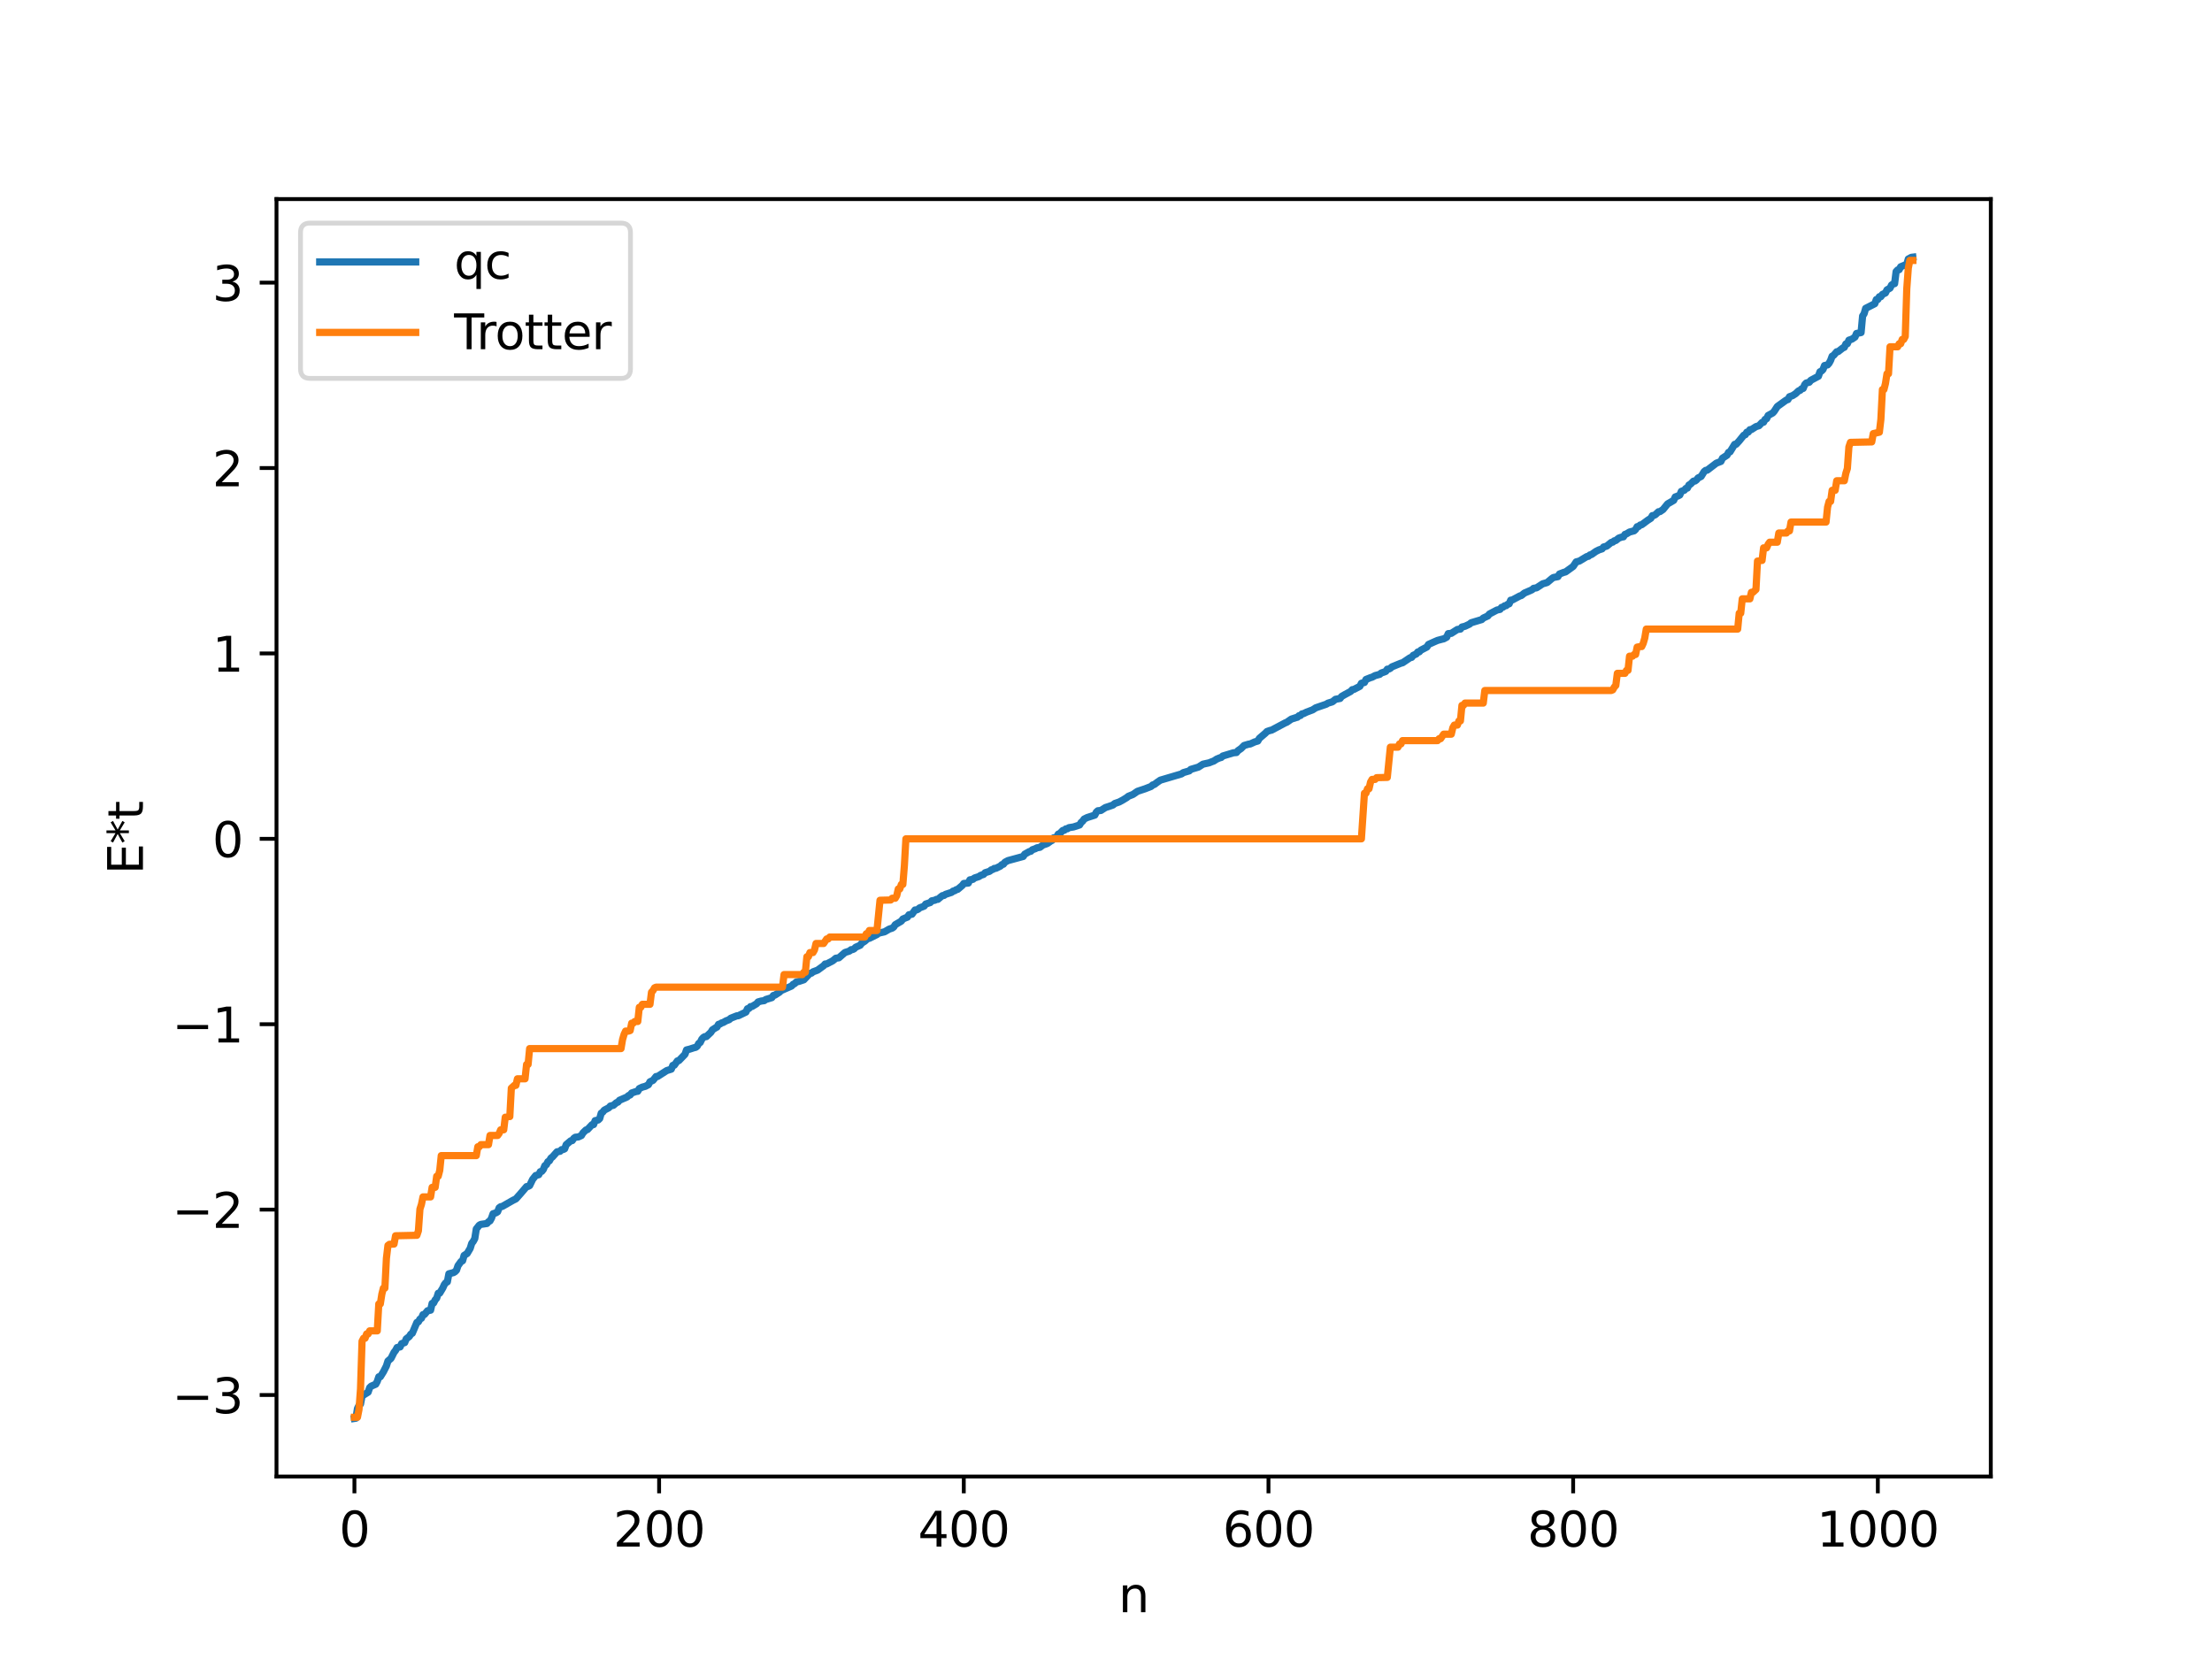 <?xml version="1.0" encoding="utf-8" standalone="no"?>
<!DOCTYPE svg PUBLIC "-//W3C//DTD SVG 1.1//EN"
  "http://www.w3.org/Graphics/SVG/1.1/DTD/svg11.dtd">
<svg xmlns:xlink="http://www.w3.org/1999/xlink" width="460.8pt" height="345.6pt" viewBox="0 0 460.8 345.6" xmlns="http://www.w3.org/2000/svg" version="1.1">
 <defs>
  <style type="text/css">*{stroke-linejoin: round; stroke-linecap: butt}</style>
 </defs>
 <g id="figure_1">
  <g id="patch_1">
   <path d="M 0 345.6 
L 460.8 345.6 
L 460.8 0 
L 0 0 
z
" style="fill: #ffffff"/>
  </g>
  <g id="axes_1">
   <g id="patch_2">
    <path d="M 57.6 307.584 
L 414.72 307.584 
L 414.72 41.472 
L 57.6 41.472 
z
" style="fill: #ffffff"/>
   </g>
   <g id="matplotlib.axis_1">
    <g id="xtick_1">
     <g id="line2d_1">
      <defs>
       <path id="mf6ab50dd5c" d="M 0 0 
L 0 3.5 
" style="stroke: #000000; stroke-width: 0.8"/>
      </defs>
      <g>
       <use xlink:href="#mf6ab50dd5c" x="73.833" y="307.584" style="stroke: #000000; stroke-width: 0.8"/>
      </g>
     </g>
     <g id="text_1">
      <!-- 0 -->
      <g transform="translate(70.651 322.182) scale(0.1 -0.1)">
       <defs>
        <path id="DejaVuSans-30" d="M 2034 4250 
Q 1547 4250 1301 3770 
Q 1056 3291 1056 2328 
Q 1056 1369 1301 889 
Q 1547 409 2034 409 
Q 2525 409 2770 889 
Q 3016 1369 3016 2328 
Q 3016 3291 2770 3770 
Q 2525 4250 2034 4250 
z
M 2034 4750 
Q 2819 4750 3233 4129 
Q 3647 3509 3647 2328 
Q 3647 1150 3233 529 
Q 2819 -91 2034 -91 
Q 1250 -91 836 529 
Q 422 1150 422 2328 
Q 422 3509 836 4129 
Q 1250 4750 2034 4750 
z
" transform="scale(0.016)"/>
       </defs>
       <use xlink:href="#DejaVuSans-30"/>
      </g>
     </g>
    </g>
    <g id="xtick_2">
     <g id="line2d_2">
      <g>
       <use xlink:href="#mf6ab50dd5c" x="137.304" y="307.584" style="stroke: #000000; stroke-width: 0.8"/>
      </g>
     </g>
     <g id="text_2">
      <!-- 200 -->
      <g transform="translate(127.76 322.182) scale(0.1 -0.1)">
       <defs>
        <path id="DejaVuSans-32" d="M 1228 531 
L 3431 531 
L 3431 0 
L 469 0 
L 469 531 
Q 828 903 1448 1529 
Q 2069 2156 2228 2338 
Q 2531 2678 2651 2914 
Q 2772 3150 2772 3378 
Q 2772 3750 2511 3984 
Q 2250 4219 1831 4219 
Q 1534 4219 1204 4116 
Q 875 4013 500 3803 
L 500 4441 
Q 881 4594 1212 4672 
Q 1544 4750 1819 4750 
Q 2544 4750 2975 4387 
Q 3406 4025 3406 3419 
Q 3406 3131 3298 2873 
Q 3191 2616 2906 2266 
Q 2828 2175 2409 1742 
Q 1991 1309 1228 531 
z
" transform="scale(0.016)"/>
       </defs>
       <use xlink:href="#DejaVuSans-32"/>
       <use xlink:href="#DejaVuSans-30" x="63.623"/>
       <use xlink:href="#DejaVuSans-30" x="127.246"/>
      </g>
     </g>
    </g>
    <g id="xtick_3">
     <g id="line2d_3">
      <g>
       <use xlink:href="#mf6ab50dd5c" x="200.775" y="307.584" style="stroke: #000000; stroke-width: 0.8"/>
      </g>
     </g>
     <g id="text_3">
      <!-- 400 -->
      <g transform="translate(191.231 322.182) scale(0.1 -0.1)">
       <defs>
        <path id="DejaVuSans-34" d="M 2419 4116 
L 825 1625 
L 2419 1625 
L 2419 4116 
z
M 2253 4666 
L 3047 4666 
L 3047 1625 
L 3713 1625 
L 3713 1100 
L 3047 1100 
L 3047 0 
L 2419 0 
L 2419 1100 
L 313 1100 
L 313 1709 
L 2253 4666 
z
" transform="scale(0.016)"/>
       </defs>
       <use xlink:href="#DejaVuSans-34"/>
       <use xlink:href="#DejaVuSans-30" x="63.623"/>
       <use xlink:href="#DejaVuSans-30" x="127.246"/>
      </g>
     </g>
    </g>
    <g id="xtick_4">
     <g id="line2d_4">
      <g>
       <use xlink:href="#mf6ab50dd5c" x="264.246" y="307.584" style="stroke: #000000; stroke-width: 0.8"/>
      </g>
     </g>
     <g id="text_4">
      <!-- 600 -->
      <g transform="translate(254.702 322.182) scale(0.1 -0.1)">
       <defs>
        <path id="DejaVuSans-36" d="M 2113 2584 
Q 1688 2584 1439 2293 
Q 1191 2003 1191 1497 
Q 1191 994 1439 701 
Q 1688 409 2113 409 
Q 2538 409 2786 701 
Q 3034 994 3034 1497 
Q 3034 2003 2786 2293 
Q 2538 2584 2113 2584 
z
M 3366 4563 
L 3366 3988 
Q 3128 4100 2886 4159 
Q 2644 4219 2406 4219 
Q 1781 4219 1451 3797 
Q 1122 3375 1075 2522 
Q 1259 2794 1537 2939 
Q 1816 3084 2150 3084 
Q 2853 3084 3261 2657 
Q 3669 2231 3669 1497 
Q 3669 778 3244 343 
Q 2819 -91 2113 -91 
Q 1303 -91 875 529 
Q 447 1150 447 2328 
Q 447 3434 972 4092 
Q 1497 4750 2381 4750 
Q 2619 4750 2861 4703 
Q 3103 4656 3366 4563 
z
" transform="scale(0.016)"/>
       </defs>
       <use xlink:href="#DejaVuSans-36"/>
       <use xlink:href="#DejaVuSans-30" x="63.623"/>
       <use xlink:href="#DejaVuSans-30" x="127.246"/>
      </g>
     </g>
    </g>
    <g id="xtick_5">
     <g id="line2d_5">
      <g>
       <use xlink:href="#mf6ab50dd5c" x="327.717" y="307.584" style="stroke: #000000; stroke-width: 0.8"/>
      </g>
     </g>
     <g id="text_5">
      <!-- 800 -->
      <g transform="translate(318.173 322.182) scale(0.1 -0.1)">
       <defs>
        <path id="DejaVuSans-38" d="M 2034 2216 
Q 1584 2216 1326 1975 
Q 1069 1734 1069 1313 
Q 1069 891 1326 650 
Q 1584 409 2034 409 
Q 2484 409 2743 651 
Q 3003 894 3003 1313 
Q 3003 1734 2745 1975 
Q 2488 2216 2034 2216 
z
M 1403 2484 
Q 997 2584 770 2862 
Q 544 3141 544 3541 
Q 544 4100 942 4425 
Q 1341 4750 2034 4750 
Q 2731 4750 3128 4425 
Q 3525 4100 3525 3541 
Q 3525 3141 3298 2862 
Q 3072 2584 2669 2484 
Q 3125 2378 3379 2068 
Q 3634 1759 3634 1313 
Q 3634 634 3220 271 
Q 2806 -91 2034 -91 
Q 1263 -91 848 271 
Q 434 634 434 1313 
Q 434 1759 690 2068 
Q 947 2378 1403 2484 
z
M 1172 3481 
Q 1172 3119 1398 2916 
Q 1625 2713 2034 2713 
Q 2441 2713 2670 2916 
Q 2900 3119 2900 3481 
Q 2900 3844 2670 4047 
Q 2441 4250 2034 4250 
Q 1625 4250 1398 4047 
Q 1172 3844 1172 3481 
z
" transform="scale(0.016)"/>
       </defs>
       <use xlink:href="#DejaVuSans-38"/>
       <use xlink:href="#DejaVuSans-30" x="63.623"/>
       <use xlink:href="#DejaVuSans-30" x="127.246"/>
      </g>
     </g>
    </g>
    <g id="xtick_6">
     <g id="line2d_6">
      <g>
       <use xlink:href="#mf6ab50dd5c" x="391.188" y="307.584" style="stroke: #000000; stroke-width: 0.8"/>
      </g>
     </g>
     <g id="text_6">
      <!-- 1000 -->
      <g transform="translate(378.463 322.182) scale(0.1 -0.1)">
       <defs>
        <path id="DejaVuSans-31" d="M 794 531 
L 1825 531 
L 1825 4091 
L 703 3866 
L 703 4441 
L 1819 4666 
L 2450 4666 
L 2450 531 
L 3481 531 
L 3481 0 
L 794 0 
L 794 531 
z
" transform="scale(0.016)"/>
       </defs>
       <use xlink:href="#DejaVuSans-31"/>
       <use xlink:href="#DejaVuSans-30" x="63.623"/>
       <use xlink:href="#DejaVuSans-30" x="127.246"/>
       <use xlink:href="#DejaVuSans-30" x="190.869"/>
      </g>
     </g>
    </g>
    <g id="text_7">
     <!-- n -->
     <g transform="translate(232.991 335.861) scale(0.1 -0.1)">
      <defs>
       <path id="DejaVuSans-6e" d="M 3513 2113 
L 3513 0 
L 2938 0 
L 2938 2094 
Q 2938 2591 2744 2837 
Q 2550 3084 2163 3084 
Q 1697 3084 1428 2787 
Q 1159 2491 1159 1978 
L 1159 0 
L 581 0 
L 581 3500 
L 1159 3500 
L 1159 2956 
Q 1366 3272 1645 3428 
Q 1925 3584 2291 3584 
Q 2894 3584 3203 3211 
Q 3513 2838 3513 2113 
z
" transform="scale(0.016)"/>
      </defs>
      <use xlink:href="#DejaVuSans-6e"/>
     </g>
    </g>
   </g>
   <g id="matplotlib.axis_2">
    <g id="ytick_1">
     <g id="line2d_7">
      <defs>
       <path id="m77aba118cb" d="M 0 0 
L -3.5 0 
" style="stroke: #000000; stroke-width: 0.8"/>
      </defs>
      <g>
       <use xlink:href="#m77aba118cb" x="57.6" y="290.607" style="stroke: #000000; stroke-width: 0.8"/>
      </g>
     </g>
     <g id="text_8">
      <!-- −3 -->
      <g transform="translate(35.858 294.406) scale(0.1 -0.1)">
       <defs>
        <path id="DejaVuSans-2212" d="M 678 2272 
L 4684 2272 
L 4684 1741 
L 678 1741 
L 678 2272 
z
" transform="scale(0.016)"/>
        <path id="DejaVuSans-33" d="M 2597 2516 
Q 3050 2419 3304 2112 
Q 3559 1806 3559 1356 
Q 3559 666 3084 287 
Q 2609 -91 1734 -91 
Q 1441 -91 1130 -33 
Q 819 25 488 141 
L 488 750 
Q 750 597 1062 519 
Q 1375 441 1716 441 
Q 2309 441 2620 675 
Q 2931 909 2931 1356 
Q 2931 1769 2642 2001 
Q 2353 2234 1838 2234 
L 1294 2234 
L 1294 2753 
L 1863 2753 
Q 2328 2753 2575 2939 
Q 2822 3125 2822 3475 
Q 2822 3834 2567 4026 
Q 2313 4219 1838 4219 
Q 1578 4219 1281 4162 
Q 984 4106 628 3988 
L 628 4550 
Q 988 4650 1302 4700 
Q 1616 4750 1894 4750 
Q 2613 4750 3031 4423 
Q 3450 4097 3450 3541 
Q 3450 3153 3228 2886 
Q 3006 2619 2597 2516 
z
" transform="scale(0.016)"/>
       </defs>
       <use xlink:href="#DejaVuSans-2212"/>
       <use xlink:href="#DejaVuSans-33" x="83.789"/>
      </g>
     </g>
    </g>
    <g id="ytick_2">
     <g id="line2d_8">
      <g>
       <use xlink:href="#m77aba118cb" x="57.6" y="251.986" style="stroke: #000000; stroke-width: 0.8"/>
      </g>
     </g>
     <g id="text_9">
      <!-- −2 -->
      <g transform="translate(35.858 255.785) scale(0.1 -0.1)">
       <use xlink:href="#DejaVuSans-2212"/>
       <use xlink:href="#DejaVuSans-32" x="83.789"/>
      </g>
     </g>
    </g>
    <g id="ytick_3">
     <g id="line2d_9">
      <g>
       <use xlink:href="#m77aba118cb" x="57.6" y="213.365" style="stroke: #000000; stroke-width: 0.8"/>
      </g>
     </g>
     <g id="text_10">
      <!-- −1 -->
      <g transform="translate(35.858 217.164) scale(0.1 -0.1)">
       <use xlink:href="#DejaVuSans-2212"/>
       <use xlink:href="#DejaVuSans-31" x="83.789"/>
      </g>
     </g>
    </g>
    <g id="ytick_4">
     <g id="line2d_10">
      <g>
       <use xlink:href="#m77aba118cb" x="57.6" y="174.744" style="stroke: #000000; stroke-width: 0.8"/>
      </g>
     </g>
     <g id="text_11">
      <!-- 0 -->
      <g transform="translate(44.237 178.543) scale(0.1 -0.1)">
       <use xlink:href="#DejaVuSans-30"/>
      </g>
     </g>
    </g>
    <g id="ytick_5">
     <g id="line2d_11">
      <g>
       <use xlink:href="#m77aba118cb" x="57.6" y="136.123" style="stroke: #000000; stroke-width: 0.8"/>
      </g>
     </g>
     <g id="text_12">
      <!-- 1 -->
      <g transform="translate(44.237 139.922) scale(0.1 -0.1)">
       <use xlink:href="#DejaVuSans-31"/>
      </g>
     </g>
    </g>
    <g id="ytick_6">
     <g id="line2d_12">
      <g>
       <use xlink:href="#m77aba118cb" x="57.6" y="97.502" style="stroke: #000000; stroke-width: 0.8"/>
      </g>
     </g>
     <g id="text_13">
      <!-- 2 -->
      <g transform="translate(44.237 101.301) scale(0.1 -0.1)">
       <use xlink:href="#DejaVuSans-32"/>
      </g>
     </g>
    </g>
    <g id="ytick_7">
     <g id="line2d_13">
      <g>
       <use xlink:href="#m77aba118cb" x="57.6" y="58.881" style="stroke: #000000; stroke-width: 0.8"/>
      </g>
     </g>
     <g id="text_14">
      <!-- 3 -->
      <g transform="translate(44.237 62.68) scale(0.1 -0.1)">
       <use xlink:href="#DejaVuSans-33"/>
      </g>
     </g>
    </g>
    <g id="text_15">
     <!-- E*t -->
     <g transform="translate(29.778 182.148) rotate(-90) scale(0.1 -0.1)">
      <defs>
       <path id="DejaVuSans-45" d="M 628 4666 
L 3578 4666 
L 3578 4134 
L 1259 4134 
L 1259 2753 
L 3481 2753 
L 3481 2222 
L 1259 2222 
L 1259 531 
L 3634 531 
L 3634 0 
L 628 0 
L 628 4666 
z
" transform="scale(0.016)"/>
       <path id="DejaVuSans-2a" d="M 3009 3897 
L 1888 3291 
L 3009 2681 
L 2828 2375 
L 1778 3009 
L 1778 1831 
L 1422 1831 
L 1422 3009 
L 372 2375 
L 191 2681 
L 1313 3291 
L 191 3897 
L 372 4206 
L 1422 3572 
L 1422 4750 
L 1778 4750 
L 1778 3572 
L 2828 4206 
L 3009 3897 
z
" transform="scale(0.016)"/>
       <path id="DejaVuSans-74" d="M 1172 4494 
L 1172 3500 
L 2356 3500 
L 2356 3053 
L 1172 3053 
L 1172 1153 
Q 1172 725 1289 603 
Q 1406 481 1766 481 
L 2356 481 
L 2356 0 
L 1766 0 
Q 1100 0 847 248 
Q 594 497 594 1153 
L 594 3053 
L 172 3053 
L 172 3500 
L 594 3500 
L 594 4494 
L 1172 4494 
z
" transform="scale(0.016)"/>
      </defs>
      <use xlink:href="#DejaVuSans-45"/>
      <use xlink:href="#DejaVuSans-2a" x="63.184"/>
      <use xlink:href="#DejaVuSans-74" x="113.184"/>
     </g>
    </g>
   </g>
   <g id="line2d_14">
    <path d="M 73.833 295.488 
L 74.15 295.439 
L 74.467 293.425 
L 74.785 292.766 
L 75.102 292.49 
L 75.42 290.802 
L 76.689 290.014 
L 77.006 289.078 
L 77.324 288.768 
L 78.276 288.356 
L 78.593 287.772 
L 78.91 286.814 
L 79.228 286.808 
L 79.862 285.795 
L 80.497 284.545 
L 80.815 283.533 
L 81.449 282.981 
L 82.084 281.711 
L 82.401 281.319 
L 82.719 280.717 
L 83.353 280.587 
L 83.671 279.899 
L 84.305 279.693 
L 84.623 278.915 
L 85.258 278.424 
L 85.575 277.933 
L 85.892 277.739 
L 86.844 275.486 
L 87.162 275.359 
L 87.479 274.794 
L 87.796 274.617 
L 88.114 273.863 
L 88.431 273.823 
L 89.066 273.053 
L 89.7 272.933 
L 90.018 271.519 
L 90.335 271.433 
L 90.653 270.792 
L 90.97 270.439 
L 91.287 269.41 
L 91.605 269.375 
L 92.239 268.319 
L 92.557 267.615 
L 92.874 267.2 
L 93.191 267.035 
L 93.509 265.356 
L 94.461 265.11 
L 94.778 264.929 
L 95.096 264.602 
L 95.413 263.666 
L 96.048 262.793 
L 96.365 262.642 
L 96.682 261.531 
L 97.317 261.126 
L 97.952 260.051 
L 98.269 259.011 
L 98.586 258.61 
L 98.904 258.025 
L 99.221 256.015 
L 99.856 255.22 
L 100.173 255.063 
L 101.443 254.875 
L 101.76 254.506 
L 102.077 254.331 
L 102.395 253.754 
L 102.712 252.846 
L 103.347 252.64 
L 103.664 252.43 
L 103.981 251.611 
L 104.299 251.38 
L 104.616 251.331 
L 106.838 250.062 
L 107.472 249.749 
L 108.424 248.677 
L 109.694 247.191 
L 110.011 247.156 
L 110.329 246.982 
L 110.963 245.674 
L 111.598 244.881 
L 112.233 244.71 
L 112.55 244.084 
L 112.867 244.011 
L 113.185 243.617 
L 113.502 242.832 
L 113.82 242.618 
L 114.137 242.002 
L 114.454 241.825 
L 114.772 241.243 
L 115.089 241.012 
L 116.041 239.942 
L 116.676 239.831 
L 116.993 239.49 
L 117.31 239.48 
L 117.628 239.319 
L 117.945 238.457 
L 118.897 237.655 
L 119.215 237.603 
L 119.532 237.134 
L 119.849 236.909 
L 120.484 236.844 
L 121.119 236.551 
L 121.436 236.011 
L 122.071 235.391 
L 122.388 235.304 
L 123.34 234.282 
L 123.658 234.269 
L 123.975 233.449 
L 124.61 233.314 
L 124.927 233.013 
L 125.244 231.899 
L 125.562 231.676 
L 125.879 231.264 
L 126.831 230.771 
L 127.148 230.407 
L 127.783 230.253 
L 128.418 229.702 
L 128.735 229.589 
L 129.053 229.205 
L 130.639 228.518 
L 130.957 228.21 
L 131.274 228.1 
L 131.591 227.69 
L 132.543 227.368 
L 132.861 227.334 
L 133.178 226.766 
L 133.813 226.466 
L 134.448 226.297 
L 135.082 225.963 
L 135.4 225.353 
L 136.034 225.057 
L 136.669 224.261 
L 136.986 224.249 
L 138.891 223.024 
L 139.843 222.726 
L 140.16 221.939 
L 140.477 221.897 
L 141.112 221.007 
L 141.429 220.938 
L 142.699 219.626 
L 143.016 218.715 
L 143.651 218.564 
L 144.603 218.253 
L 144.92 218.188 
L 145.238 217.951 
L 145.555 217.368 
L 145.872 217.165 
L 146.19 216.496 
L 146.507 216.14 
L 146.824 215.951 
L 147.142 215.947 
L 148.094 215.046 
L 148.411 214.533 
L 149.046 214.123 
L 149.363 213.957 
L 149.681 213.39 
L 149.998 213.325 
L 150.315 213.091 
L 150.633 213.014 
L 151.267 212.653 
L 151.902 212.419 
L 152.22 212.119 
L 153.489 211.616 
L 153.806 211.597 
L 155.076 210.986 
L 155.393 210.833 
L 155.71 210.136 
L 156.028 210.076 
L 156.345 209.701 
L 156.662 209.67 
L 157.615 209.092 
L 157.932 208.717 
L 158.567 208.537 
L 159.201 208.453 
L 159.519 208.217 
L 160.788 207.829 
L 161.105 207.376 
L 161.423 207.305 
L 162.375 206.693 
L 162.692 206.368 
L 164.914 205.4 
L 165.231 205.043 
L 165.548 204.913 
L 165.866 204.577 
L 166.5 204.424 
L 167.453 204.106 
L 168.722 202.764 
L 169.039 202.729 
L 169.357 202.457 
L 170.309 202.103 
L 171.578 201.18 
L 171.896 200.817 
L 172.213 200.809 
L 173.482 200.146 
L 174.117 199.617 
L 174.752 199.527 
L 176.021 198.421 
L 176.973 198.117 
L 177.291 197.84 
L 177.608 197.812 
L 177.925 197.664 
L 178.243 197.33 
L 179.195 196.912 
L 179.512 196.475 
L 180.147 196.075 
L 180.781 195.499 
L 181.099 195.473 
L 182.686 194.679 
L 183.003 194.404 
L 184.272 194.112 
L 185.224 193.557 
L 185.859 193.345 
L 186.177 193.122 
L 186.494 192.631 
L 187.763 191.89 
L 188.081 191.449 
L 188.715 191.179 
L 189.033 191.065 
L 189.35 190.563 
L 189.985 190.448 
L 190.62 189.562 
L 190.937 189.558 
L 191.254 189.415 
L 191.572 189.125 
L 192.206 188.889 
L 192.524 188.759 
L 192.841 188.328 
L 193.793 188.014 
L 194.11 187.657 
L 194.745 187.539 
L 195.062 187.363 
L 195.38 187.348 
L 196.015 186.81 
L 196.332 186.578 
L 196.649 186.537 
L 196.967 186.311 
L 198.236 185.894 
L 198.553 185.632 
L 198.871 185.565 
L 199.188 185.342 
L 199.505 185.267 
L 200.458 184.46 
L 200.775 184.041 
L 201.727 183.957 
L 202.044 183.288 
L 202.679 183.181 
L 202.996 182.907 
L 203.948 182.599 
L 204.266 182.363 
L 204.9 182.152 
L 205.218 181.802 
L 206.17 181.504 
L 206.487 181.216 
L 206.805 181.13 
L 207.122 180.909 
L 207.439 180.896 
L 208.391 180.432 
L 208.709 180.123 
L 209.026 180.034 
L 209.343 179.618 
L 209.978 179.279 
L 213.152 178.417 
L 213.469 177.939 
L 214.421 177.404 
L 214.739 177.338 
L 215.056 177.021 
L 215.691 176.795 
L 216.008 176.618 
L 216.643 176.506 
L 217.277 176.026 
L 217.912 175.815 
L 218.229 175.684 
L 218.864 175.225 
L 219.181 175.059 
L 219.499 174.526 
L 219.816 174.509 
L 220.134 174.325 
L 220.451 173.763 
L 220.768 173.639 
L 221.403 172.999 
L 221.72 172.954 
L 222.038 172.666 
L 222.355 172.65 
L 222.672 172.421 
L 223.624 172.271 
L 224.894 171.858 
L 225.211 171.336 
L 225.529 171.071 
L 225.846 170.623 
L 226.481 170.312 
L 228.067 169.803 
L 228.385 169.179 
L 228.702 168.899 
L 229.337 168.832 
L 230.289 168.224 
L 230.924 168.023 
L 231.558 167.804 
L 231.876 167.69 
L 232.193 167.395 
L 233.145 167.069 
L 233.78 166.727 
L 234.732 166.153 
L 235.049 165.886 
L 236.001 165.502 
L 236.953 164.849 
L 238.54 164.321 
L 239.81 163.826 
L 240.127 163.514 
L 240.444 163.441 
L 241.079 162.961 
L 241.714 162.525 
L 246.157 161.21 
L 246.474 160.962 
L 247.743 160.589 
L 248.061 160.276 
L 249.648 159.803 
L 250.6 159.192 
L 251.234 159.052 
L 251.869 158.914 
L 252.504 158.656 
L 252.821 158.552 
L 253.456 158.138 
L 254.091 157.874 
L 254.408 157.793 
L 254.725 157.491 
L 256.947 156.817 
L 257.581 156.764 
L 257.899 156.373 
L 258.534 155.934 
L 259.168 155.301 
L 260.12 155.02 
L 260.438 154.985 
L 261.39 154.551 
L 262.024 154.368 
L 262.342 153.814 
L 263.611 152.727 
L 263.929 152.39 
L 264.563 152.165 
L 264.881 152.105 
L 267.737 150.586 
L 268.054 150.463 
L 269.006 149.803 
L 269.958 149.496 
L 270.276 149.415 
L 270.593 149.098 
L 270.91 149.055 
L 271.228 148.715 
L 271.545 148.662 
L 272.18 148.351 
L 273.449 147.873 
L 274.084 147.456 
L 276.305 146.693 
L 276.623 146.484 
L 277.575 146.191 
L 278.21 145.675 
L 279.162 145.502 
L 279.479 145.084 
L 280.114 144.717 
L 281.383 144.029 
L 281.7 143.667 
L 282.018 143.631 
L 283.287 142.967 
L 283.605 142.334 
L 284.239 142.173 
L 284.557 141.546 
L 285.509 141.164 
L 285.826 141.075 
L 286.461 140.736 
L 287.413 140.482 
L 287.73 140.201 
L 288.365 139.991 
L 288.682 139.861 
L 289 139.399 
L 289.317 139.386 
L 289.634 139.22 
L 289.952 138.923 
L 291.856 138.144 
L 292.173 138.077 
L 293.76 137.01 
L 294.077 136.94 
L 294.395 136.521 
L 295.029 136.24 
L 295.347 135.822 
L 295.664 135.797 
L 295.981 135.449 
L 297.251 134.785 
L 297.568 134.255 
L 298.838 133.681 
L 299.472 133.407 
L 300.424 133.152 
L 300.742 133.084 
L 301.377 132.739 
L 301.694 131.996 
L 302.329 131.941 
L 303.598 131.129 
L 304.233 131.05 
L 304.55 130.619 
L 305.185 130.463 
L 306.137 130.016 
L 306.454 129.735 
L 308.676 129.067 
L 308.993 128.751 
L 309.945 128.316 
L 310.262 127.914 
L 311.849 127.079 
L 312.484 126.949 
L 312.801 126.53 
L 313.119 126.477 
L 313.436 126.201 
L 313.753 126.168 
L 314.071 125.883 
L 314.388 125.787 
L 314.705 125.029 
L 315.023 124.997 
L 316.61 124.148 
L 316.927 124.06 
L 317.562 123.546 
L 319.148 122.861 
L 319.466 122.564 
L 320.1 122.453 
L 321.37 121.618 
L 322.005 121.442 
L 322.322 121.338 
L 323.274 120.534 
L 323.591 120.31 
L 324.543 120.124 
L 324.861 119.578 
L 325.813 119.216 
L 326.13 119.145 
L 327.717 117.998 
L 328.352 117.048 
L 328.986 116.89 
L 330.573 115.94 
L 330.891 115.89 
L 331.208 115.602 
L 331.525 115.525 
L 332.477 114.857 
L 333.112 114.541 
L 333.747 114.336 
L 334.064 113.943 
L 334.699 113.773 
L 335.651 112.999 
L 335.968 112.939 
L 336.286 112.661 
L 336.603 112.593 
L 337.238 112.085 
L 337.872 111.873 
L 338.19 111.834 
L 338.507 111.321 
L 338.824 111.216 
L 339.459 110.833 
L 340.411 110.58 
L 340.729 110.284 
L 341.046 109.72 
L 341.363 109.679 
L 341.681 109.369 
L 341.998 109.309 
L 343.267 108.371 
L 343.902 107.963 
L 344.22 107.411 
L 344.537 107.381 
L 344.854 107.203 
L 345.489 106.609 
L 345.806 106.575 
L 346.441 106.14 
L 347.393 104.969 
L 348.662 104.233 
L 348.98 103.524 
L 349.615 103.289 
L 349.932 103.117 
L 350.249 102.364 
L 350.884 102.122 
L 351.201 101.743 
L 351.519 101.674 
L 351.836 101.032 
L 352.153 100.864 
L 352.788 100.228 
L 353.105 100.204 
L 353.423 99.965 
L 353.74 99.566 
L 354.375 99.257 
L 355.01 98.235 
L 355.327 97.99 
L 355.644 97.942 
L 357.548 96.485 
L 358.5 96.124 
L 358.818 95.451 
L 359.77 94.827 
L 360.087 94.237 
L 360.405 94.122 
L 361.357 92.565 
L 361.674 92.543 
L 362.309 91.846 
L 363.261 90.665 
L 363.578 90.562 
L 363.896 90.027 
L 364.213 90.002 
L 364.53 89.514 
L 364.848 89.489 
L 365.8 88.876 
L 366.434 88.677 
L 367.069 88.001 
L 367.386 87.954 
L 367.704 87.36 
L 368.021 87.225 
L 368.339 86.548 
L 369.291 86.028 
L 369.608 85.671 
L 370.243 84.688 
L 371.829 83.543 
L 372.147 83.322 
L 372.464 83.239 
L 372.781 82.644 
L 373.416 82.421 
L 374.051 82.016 
L 374.686 81.416 
L 375.003 81.311 
L 375.32 80.983 
L 375.638 80.915 
L 375.955 80.12 
L 376.272 79.789 
L 376.907 79.626 
L 377.224 79.227 
L 378.811 78.38 
L 379.129 77.449 
L 379.446 77.296 
L 379.763 76.98 
L 380.081 76.149 
L 380.715 76.016 
L 381.033 75.653 
L 381.35 75.066 
L 381.667 74.205 
L 381.985 74.022 
L 382.62 73.278 
L 382.937 73.235 
L 383.889 72.484 
L 384.206 72.355 
L 384.524 71.647 
L 384.841 71.6 
L 385.158 70.864 
L 385.793 70.645 
L 386.428 70.212 
L 386.745 69.469 
L 387.697 69.279 
L 388.015 65.829 
L 388.332 65.346 
L 388.649 64.239 
L 390.553 63.271 
L 390.871 62.397 
L 391.188 62.383 
L 391.505 61.812 
L 391.823 61.798 
L 392.14 61.332 
L 392.775 61.028 
L 393.092 60.386 
L 393.727 60.019 
L 394.044 59.381 
L 394.362 59.162 
L 394.679 59.092 
L 394.996 56.569 
L 395.314 56.231 
L 395.631 56.18 
L 395.948 55.574 
L 397.218 55.054 
L 397.535 53.95 
L 398.17 53.607 
L 398.487 53.568 
L 398.487 53.568 
" clip-path="url(#p8c7dff8b50)" style="fill: none; stroke: #1f77b4; stroke-width: 1.5; stroke-linecap: square"/>
   </g>
   <g id="line2d_15">
    <path d="M 73.833 295.241 
L 74.467 295.241 
L 74.785 293.637 
L 75.102 289.346 
L 75.42 279.394 
L 75.737 278.784 
L 76.054 278.784 
L 76.372 277.882 
L 76.689 277.882 
L 77.006 277.244 
L 78.593 277.244 
L 78.91 271.629 
L 79.228 271.629 
L 79.545 269.597 
L 79.862 268.341 
L 80.18 268.341 
L 80.497 262.133 
L 80.815 259.45 
L 81.132 259.211 
L 82.084 259.161 
L 82.401 257.431 
L 86.844 257.333 
L 87.162 256.386 
L 87.479 251.887 
L 87.796 250.893 
L 88.114 249.335 
L 89.7 249.335 
L 90.018 247.345 
L 90.653 247.345 
L 90.97 245.034 
L 91.287 245.034 
L 91.605 243.83 
L 91.922 240.733 
L 99.221 240.733 
L 99.539 238.887 
L 99.856 238.887 
L 100.173 238.451 
L 101.76 238.451 
L 102.077 236.538 
L 103.664 236.538 
L 103.981 236.106 
L 104.299 235.36 
L 104.934 235.36 
L 105.251 232.737 
L 105.568 232.737 
L 105.886 232.605 
L 106.203 232.605 
L 106.52 226.684 
L 107.155 226.099 
L 107.472 226.099 
L 107.79 224.736 
L 109.377 224.736 
L 109.694 221.744 
L 110.011 221.744 
L 110.329 218.439 
L 129.37 218.439 
L 129.687 216.56 
L 130.005 215.477 
L 130.322 214.794 
L 130.957 214.794 
L 131.274 214.681 
L 131.591 213.145 
L 131.909 213.145 
L 132.226 212.794 
L 132.861 212.794 
L 133.178 209.836 
L 133.496 209.836 
L 133.813 209.216 
L 135.4 209.216 
L 135.717 206.694 
L 136.034 206.354 
L 136.352 205.784 
L 136.669 205.641 
L 163.01 205.641 
L 163.327 203.023 
L 167.135 203.023 
L 167.453 202.544 
L 167.77 202.544 
L 168.087 199.304 
L 168.405 199.304 
L 168.722 198.439 
L 169.357 198.439 
L 169.674 197.881 
L 169.991 196.545 
L 171.578 196.545 
L 172.213 195.602 
L 172.53 195.602 
L 172.848 195.202 
L 180.147 195.202 
L 180.464 194.514 
L 180.781 194.514 
L 181.099 193.839 
L 182.686 193.839 
L 183.32 187.542 
L 185.542 187.486 
L 185.859 187.12 
L 186.494 187.12 
L 186.811 186.567 
L 187.129 185.182 
L 187.446 185.182 
L 187.763 184.244 
L 188.081 184.244 
L 188.398 180.328 
L 188.715 174.744 
L 283.605 174.744 
L 284.239 165.244 
L 284.557 165.244 
L 284.874 164.306 
L 285.191 164.306 
L 285.509 162.921 
L 285.826 162.368 
L 286.461 162.368 
L 286.778 162.002 
L 289 161.946 
L 289.634 155.649 
L 291.221 155.649 
L 291.539 154.974 
L 291.856 154.974 
L 292.173 154.285 
L 299.472 154.285 
L 299.79 153.886 
L 300.107 153.886 
L 300.742 152.943 
L 302.329 152.943 
L 302.646 151.606 
L 302.963 151.048 
L 303.598 151.048 
L 303.915 150.183 
L 304.233 150.183 
L 304.55 146.943 
L 304.867 146.943 
L 305.185 146.465 
L 308.993 146.465 
L 309.31 143.847 
L 335.651 143.847 
L 335.968 143.703 
L 336.286 143.134 
L 336.603 142.794 
L 336.92 140.271 
L 338.507 140.271 
L 338.824 139.652 
L 339.142 139.652 
L 339.459 136.694 
L 340.094 136.694 
L 340.411 136.343 
L 340.729 136.343 
L 341.046 134.807 
L 341.681 134.694 
L 341.998 134.694 
L 342.315 134.01 
L 342.633 132.927 
L 342.95 131.049 
L 361.991 131.049 
L 362.309 127.744 
L 362.626 127.744 
L 362.943 124.752 
L 364.53 124.752 
L 364.848 123.389 
L 365.165 123.389 
L 365.8 122.804 
L 366.117 116.883 
L 366.434 116.883 
L 366.752 116.751 
L 367.069 116.751 
L 367.386 114.128 
L 368.021 114.128 
L 368.339 113.382 
L 368.656 112.95 
L 370.243 112.95 
L 370.56 111.037 
L 372.147 111.037 
L 372.464 110.601 
L 372.781 110.601 
L 373.099 108.755 
L 380.398 108.755 
L 380.715 105.658 
L 381.033 104.454 
L 381.35 104.454 
L 381.667 102.142 
L 382.302 102.142 
L 382.62 100.152 
L 384.206 100.152 
L 384.524 98.595 
L 384.841 97.6 
L 385.158 93.102 
L 385.476 92.155 
L 389.919 92.057 
L 390.236 90.327 
L 391.505 90.038 
L 391.823 87.355 
L 392.14 81.146 
L 392.458 81.146 
L 392.775 79.891 
L 393.092 77.858 
L 393.41 77.858 
L 393.727 72.244 
L 395.314 72.244 
L 395.631 71.606 
L 395.948 71.606 
L 396.266 70.704 
L 396.583 70.704 
L 396.9 70.094 
L 397.218 60.142 
L 397.535 55.85 
L 397.853 54.247 
L 398.487 54.247 
L 398.487 54.247 
" clip-path="url(#p8c7dff8b50)" style="fill: none; stroke: #ff7f0e; stroke-width: 1.5; stroke-linecap: square"/>
   </g>
   <g id="patch_3">
    <path d="M 57.6 307.584 
L 57.6 41.472 
" style="fill: none; stroke: #000000; stroke-width: 0.8; stroke-linejoin: miter; stroke-linecap: square"/>
   </g>
   <g id="patch_4">
    <path d="M 414.72 307.584 
L 414.72 41.472 
" style="fill: none; stroke: #000000; stroke-width: 0.8; stroke-linejoin: miter; stroke-linecap: square"/>
   </g>
   <g id="patch_5">
    <path d="M 57.6 307.584 
L 414.72 307.584 
" style="fill: none; stroke: #000000; stroke-width: 0.8; stroke-linejoin: miter; stroke-linecap: square"/>
   </g>
   <g id="patch_6">
    <path d="M 57.6 41.472 
L 414.72 41.472 
" style="fill: none; stroke: #000000; stroke-width: 0.8; stroke-linejoin: miter; stroke-linecap: square"/>
   </g>
   <g id="legend_1">
    <g id="patch_7">
     <path d="M 64.6 78.828 
L 129.342 78.828 
Q 131.342 78.828 131.342 76.828 
L 131.342 48.472 
Q 131.342 46.472 129.342 46.472 
L 64.6 46.472 
Q 62.6 46.472 62.6 48.472 
L 62.6 76.828 
Q 62.6 78.828 64.6 78.828 
z
" style="fill: #ffffff; opacity: 0.8; stroke: #cccccc; stroke-linejoin: miter"/>
    </g>
    <g id="line2d_16">
     <path d="M 66.6 54.57 
L 76.6 54.57 
L 86.6 54.57 
" style="fill: none; stroke: #1f77b4; stroke-width: 1.5; stroke-linecap: square"/>
    </g>
    <g id="text_16">
     <!-- qc -->
     <g transform="translate(94.6 58.07) scale(0.1 -0.1)">
      <defs>
       <path id="DejaVuSans-71" d="M 947 1747 
Q 947 1113 1208 752 
Q 1469 391 1925 391 
Q 2381 391 2643 752 
Q 2906 1113 2906 1747 
Q 2906 2381 2643 2742 
Q 2381 3103 1925 3103 
Q 1469 3103 1208 2742 
Q 947 2381 947 1747 
z
M 2906 525 
Q 2725 213 2448 61 
Q 2172 -91 1784 -91 
Q 1150 -91 751 415 
Q 353 922 353 1747 
Q 353 2572 751 3078 
Q 1150 3584 1784 3584 
Q 2172 3584 2448 3432 
Q 2725 3281 2906 2969 
L 2906 3500 
L 3481 3500 
L 3481 -1331 
L 2906 -1331 
L 2906 525 
z
" transform="scale(0.016)"/>
       <path id="DejaVuSans-63" d="M 3122 3366 
L 3122 2828 
Q 2878 2963 2633 3030 
Q 2388 3097 2138 3097 
Q 1578 3097 1268 2742 
Q 959 2388 959 1747 
Q 959 1106 1268 751 
Q 1578 397 2138 397 
Q 2388 397 2633 464 
Q 2878 531 3122 666 
L 3122 134 
Q 2881 22 2623 -34 
Q 2366 -91 2075 -91 
Q 1284 -91 818 406 
Q 353 903 353 1747 
Q 353 2603 823 3093 
Q 1294 3584 2113 3584 
Q 2378 3584 2631 3529 
Q 2884 3475 3122 3366 
z
" transform="scale(0.016)"/>
      </defs>
      <use xlink:href="#DejaVuSans-71"/>
      <use xlink:href="#DejaVuSans-63" x="63.477"/>
     </g>
    </g>
    <g id="line2d_17">
     <path d="M 66.6 69.249 
L 76.6 69.249 
L 86.6 69.249 
" style="fill: none; stroke: #ff7f0e; stroke-width: 1.5; stroke-linecap: square"/>
    </g>
    <g id="text_17">
     <!-- Trotter -->
     <g transform="translate(94.6 72.749) scale(0.1 -0.1)">
      <defs>
       <path id="DejaVuSans-54" d="M -19 4666 
L 3928 4666 
L 3928 4134 
L 2272 4134 
L 2272 0 
L 1638 0 
L 1638 4134 
L -19 4134 
L -19 4666 
z
" transform="scale(0.016)"/>
       <path id="DejaVuSans-72" d="M 2631 2963 
Q 2534 3019 2420 3045 
Q 2306 3072 2169 3072 
Q 1681 3072 1420 2755 
Q 1159 2438 1159 1844 
L 1159 0 
L 581 0 
L 581 3500 
L 1159 3500 
L 1159 2956 
Q 1341 3275 1631 3429 
Q 1922 3584 2338 3584 
Q 2397 3584 2469 3576 
Q 2541 3569 2628 3553 
L 2631 2963 
z
" transform="scale(0.016)"/>
       <path id="DejaVuSans-6f" d="M 1959 3097 
Q 1497 3097 1228 2736 
Q 959 2375 959 1747 
Q 959 1119 1226 758 
Q 1494 397 1959 397 
Q 2419 397 2687 759 
Q 2956 1122 2956 1747 
Q 2956 2369 2687 2733 
Q 2419 3097 1959 3097 
z
M 1959 3584 
Q 2709 3584 3137 3096 
Q 3566 2609 3566 1747 
Q 3566 888 3137 398 
Q 2709 -91 1959 -91 
Q 1206 -91 779 398 
Q 353 888 353 1747 
Q 353 2609 779 3096 
Q 1206 3584 1959 3584 
z
" transform="scale(0.016)"/>
       <path id="DejaVuSans-65" d="M 3597 1894 
L 3597 1613 
L 953 1613 
Q 991 1019 1311 708 
Q 1631 397 2203 397 
Q 2534 397 2845 478 
Q 3156 559 3463 722 
L 3463 178 
Q 3153 47 2828 -22 
Q 2503 -91 2169 -91 
Q 1331 -91 842 396 
Q 353 884 353 1716 
Q 353 2575 817 3079 
Q 1281 3584 2069 3584 
Q 2775 3584 3186 3129 
Q 3597 2675 3597 1894 
z
M 3022 2063 
Q 3016 2534 2758 2815 
Q 2500 3097 2075 3097 
Q 1594 3097 1305 2825 
Q 1016 2553 972 2059 
L 3022 2063 
z
" transform="scale(0.016)"/>
      </defs>
      <use xlink:href="#DejaVuSans-54"/>
      <use xlink:href="#DejaVuSans-72" x="46.334"/>
      <use xlink:href="#DejaVuSans-6f" x="85.197"/>
      <use xlink:href="#DejaVuSans-74" x="146.379"/>
      <use xlink:href="#DejaVuSans-74" x="185.588"/>
      <use xlink:href="#DejaVuSans-65" x="224.797"/>
      <use xlink:href="#DejaVuSans-72" x="286.32"/>
     </g>
    </g>
   </g>
  </g>
 </g>
 <defs>
  <clipPath id="p8c7dff8b50">
   <rect x="57.6" y="41.472" width="357.12" height="266.112"/>
  </clipPath>
 </defs>
</svg>
